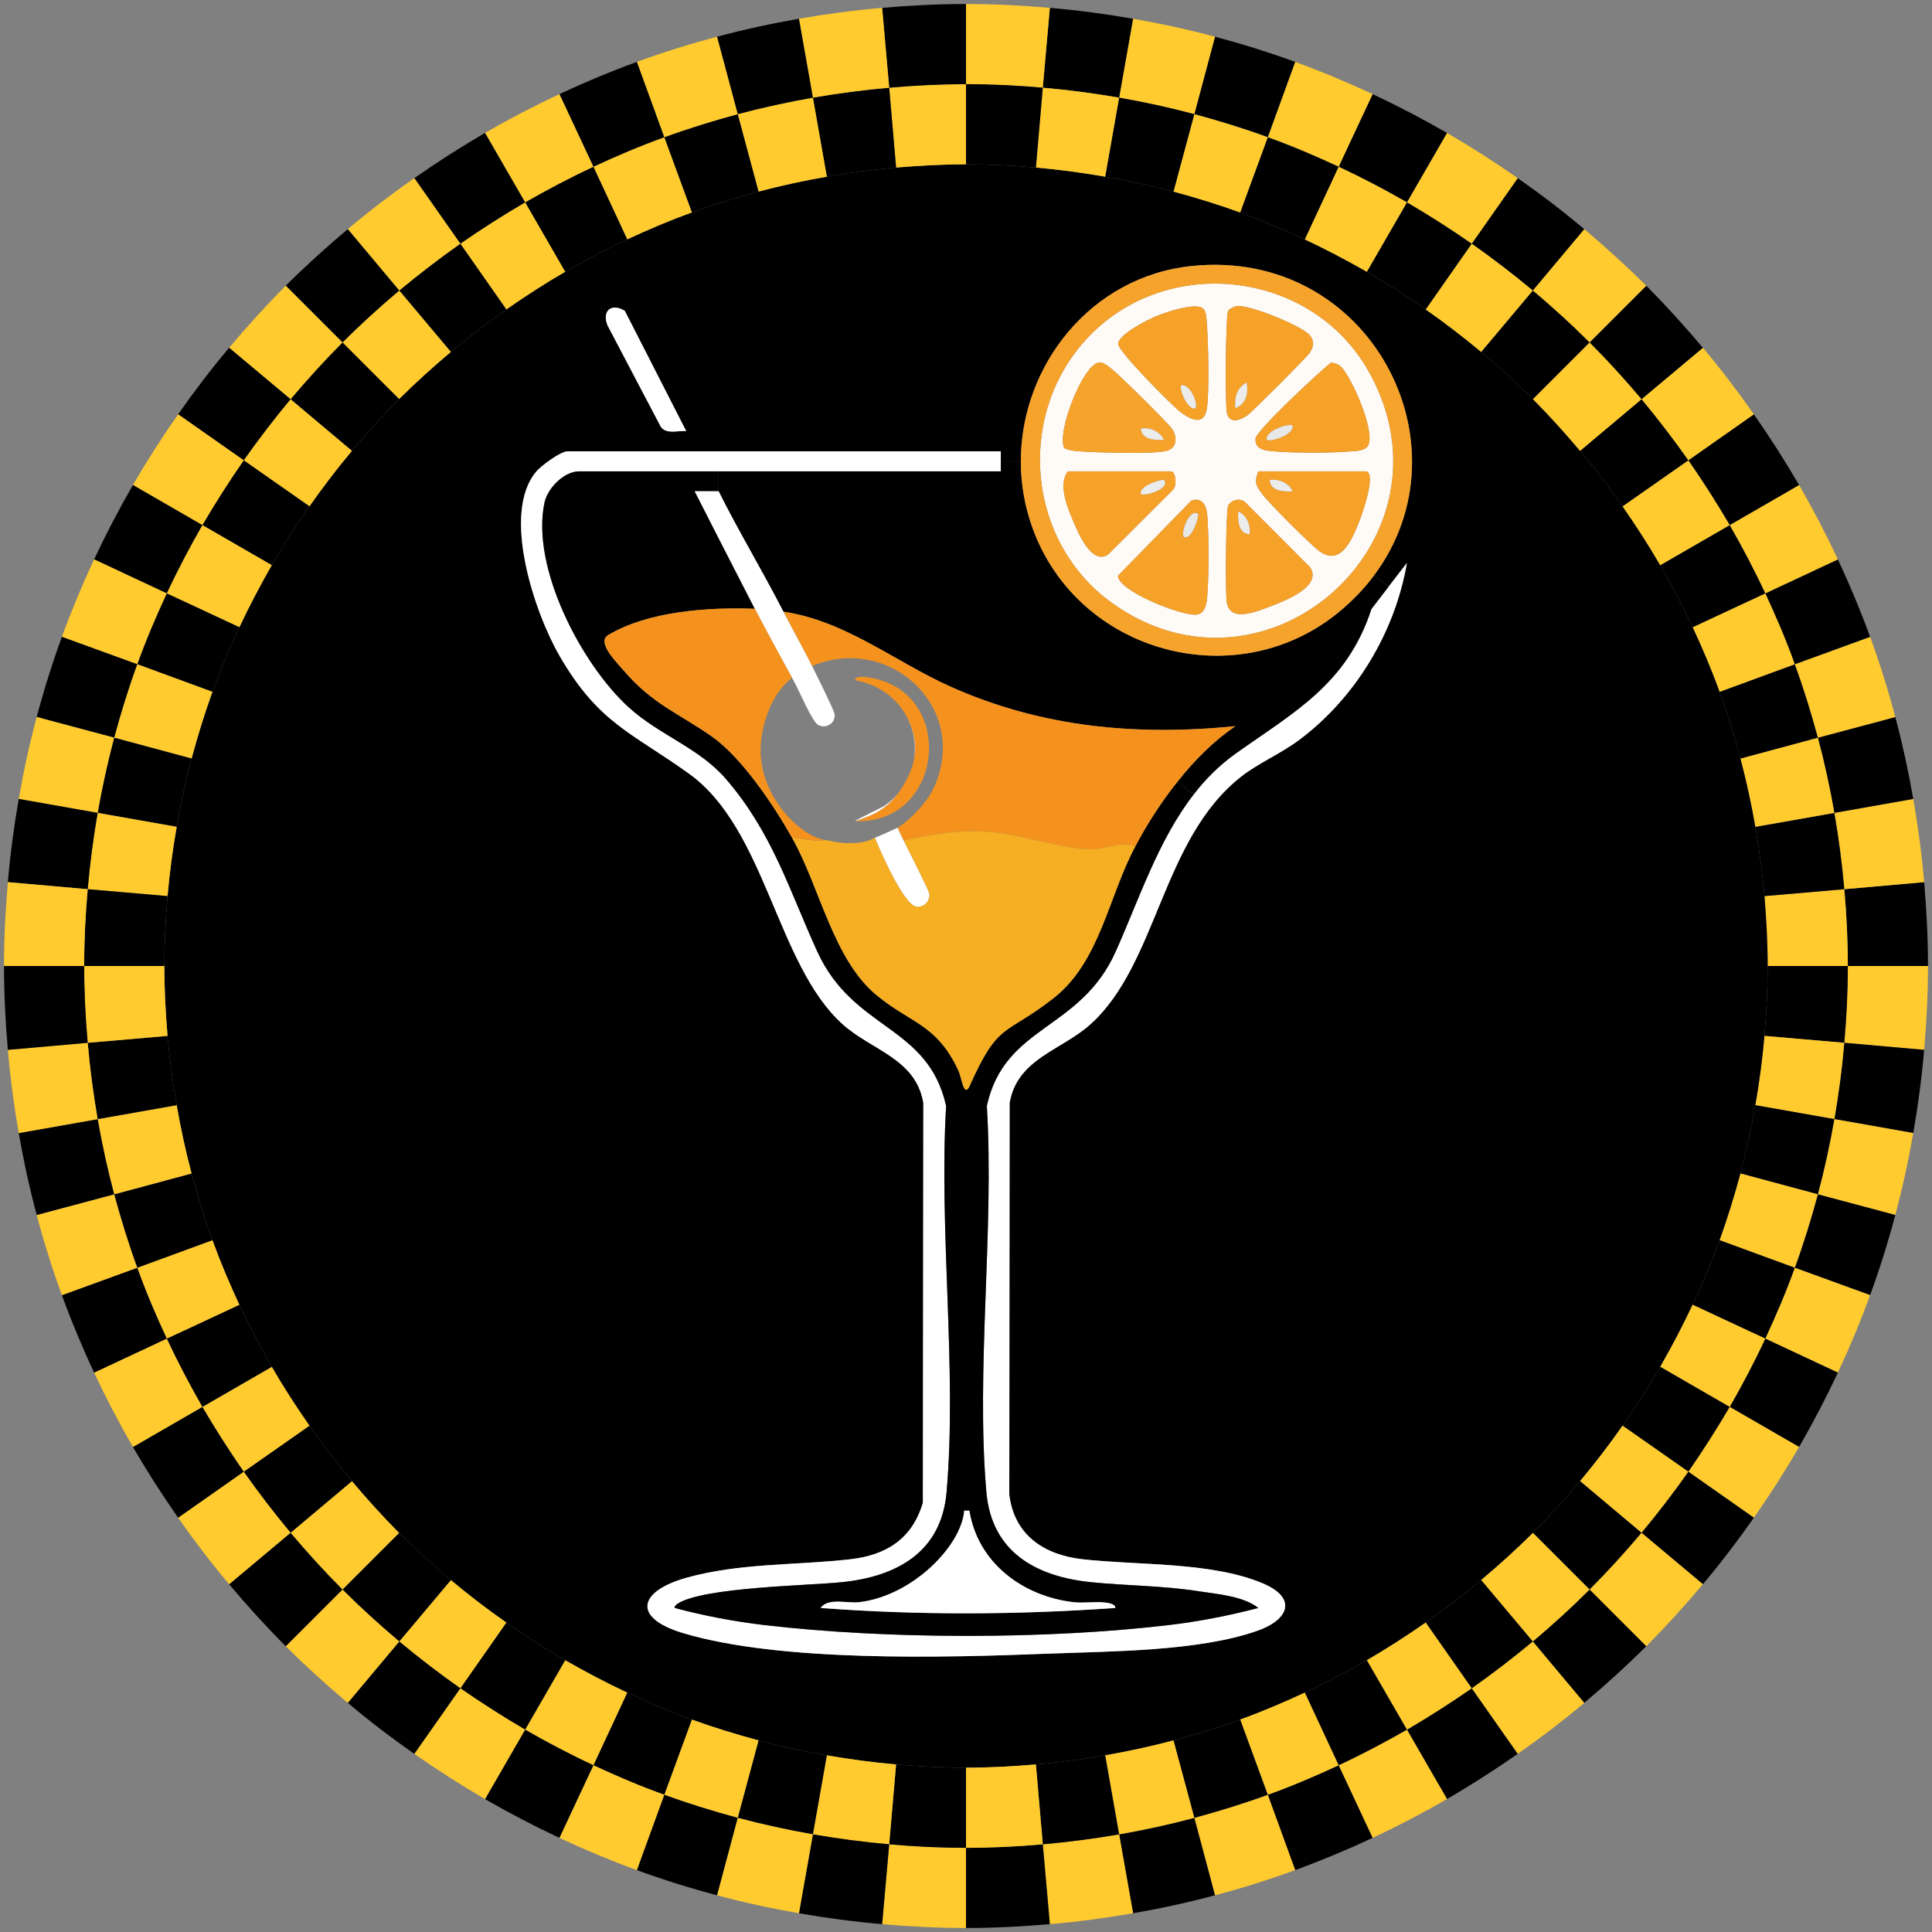 <?xml version="1.0" encoding="UTF-8"?>
<svg id="Livello_1" data-name="Livello 1" xmlns="http://www.w3.org/2000/svg" viewBox="0 0 120.5 120.5">
  <rect x="0" y="0" width="120.5" height="120.5" fill="#808080" stroke="none"/>
  <defs>
    <style>
      .cls-1 {
        fill: #f6ae22;
      }

      .cls-2 {
        fill: #f6a128;
      }

      .cls-3 {
        fill: #fff;
      }

      .cls-4 {
        fill: #f5921e;
      }

      .cls-5 {
        fill: #ffcb2e;
      }

      .cls-6 {
        fill: #fdfcf9;
      }

      .cls-7 {
        fill: #f6a32c;
      }

      .cls-8 {
        fill: #ececec;
      }

      .cls-9 {
        fill: #fefaf6;
      }

      .cls-10 {
        fill: #e8e8e8;
      }
    </style>
  </defs>
  <path class="cls-5" d="M115.25,60.25h5c0,1.76-.09,3.5-.24,5.23l-4.98-.44c.14-1.58.22-3.17.22-4.79Z"/>
  <path d="M120.25,60.25h-5c0-1.62-.08-3.21-.22-4.79l4.98-.44c.15,1.73.24,3.47.24,5.23Z"/>
  <path class="cls-5" d="M120.01,55.02l-4.98.44c-.14-1.61-.35-3.19-.62-4.76l4.92-.87c.3,1.71.53,3.44.68,5.19Z"/>
  <path d="M115.03,65.04l4.98.44c-.15,1.75-.38,3.48-.68,5.19l-4.92-.87c.27-1.57.48-3.15.62-4.76Z"/>
  <path d="M119.33,49.83l-4.92.87c-.28-1.59-.62-3.15-1.03-4.69l4.83-1.29c.45,1.68.82,3.38,1.12,5.11Z"/>
  <path class="cls-5" d="M114.41,69.8l4.92.87c-.3,1.73-.67,3.43-1.12,5.11l-4.83-1.29c.41-1.54.75-3.1,1.03-4.69Z"/>
  <path class="cls-5" d="M118.21,44.72l-4.83,1.29c-.42-1.55-.89-3.08-1.44-4.58l4.7-1.71c.6,1.64,1.12,3.3,1.57,5Z"/>
  <path d="M113.38,74.49l4.83,1.29c-.45,1.7-.97,3.36-1.57,5l-4.7-1.71c.55-1.5,1.02-3.03,1.44-4.58Z"/>
  <path d="M116.64,39.72l-4.7,1.71c-.54-1.51-1.17-2.98-1.84-4.42l4.53-2.12c.74,1.58,1.41,3.19,2.01,4.83Z"/>
  <path class="cls-5" d="M111.94,79.07l4.7,1.71c-.6,1.64-1.27,3.25-2.01,4.83l-4.53-2.12c.67-1.44,1.3-2.91,1.84-4.42Z"/>
  <path d="M110.25,60.25h5c0,1.62-.08,3.21-.22,4.79l-4.98-.43c.12-1.44.2-2.89.2-4.36Z"/>
  <path class="cls-5" d="M115.25,60.25h-5c0-1.47-.08-2.92-.2-4.36l4.98-.43c.14,1.58.22,3.17.22,4.79Z"/>
  <path d="M115.03,55.46l-4.98.43c-.13-1.46-.32-2.9-.57-4.32l4.93-.87c.27,1.57.48,3.15.62,4.76Z"/>
  <path class="cls-5" d="M110.05,64.61l4.98.43c-.14,1.61-.35,3.19-.62,4.76l-4.93-.87c.25-1.42.44-2.86.57-4.32Z"/>
  <path class="cls-5" d="M114.63,34.89l-4.53,2.12c-.68-1.46-1.43-2.88-2.22-4.26l4.33-2.5c.87,1.51,1.68,3.06,2.42,4.64Z"/>
  <path d="M110.1,83.49l4.53,2.12c-.74,1.58-1.55,3.13-2.42,4.64l-4.33-2.5c.79-1.38,1.54-2.8,2.22-4.26Z"/>
  <path class="cls-5" d="M114.41,50.7l-4.93.87c-.25-1.44-.56-2.87-.93-4.26l4.83-1.3c.41,1.54.75,3.1,1.03,4.69Z"/>
  <path d="M109.48,68.93l4.93.87c-.28,1.59-.62,3.15-1.03,4.69l-4.83-1.3c.37-1.39.68-2.82.93-4.26Z"/>
  <path d="M113.38,46.01l-4.83,1.3c-.38-1.41-.81-2.8-1.3-4.16l4.69-1.72c.55,1.5,1.02,3.03,1.44,4.58Z"/>
  <path class="cls-5" d="M108.55,73.19l4.83,1.3c-.42,1.55-.89,3.08-1.44,4.58l-4.69-1.72c.49-1.36.92-2.75,1.3-4.16Z"/>
  <path d="M112.21,30.25l-4.33,2.5c-.81-1.38-1.67-2.73-2.58-4.04l4.09-2.87c1,1.43,1.94,2.9,2.82,4.41Z"/>
  <path class="cls-5" d="M107.88,87.75l4.33,2.5c-.88,1.51-1.82,2.98-2.82,4.41l-4.09-2.87c.91-1.31,1.77-2.66,2.58-4.04Z"/>
  <path class="cls-5" d="M111.94,41.43l-4.69,1.72c-.5-1.38-1.07-2.72-1.68-4.03l4.53-2.11c.67,1.44,1.3,2.91,1.84,4.42Z"/>
  <path d="M107.25,77.35l4.69,1.72c-.54,1.51-1.17,2.98-1.84,4.42l-4.53-2.11c.61-1.31,1.18-2.65,1.68-4.03Z"/>
  <path d="M110.05,55.89c.12,1.44.2,2.89.2,4.36s-.08,2.92-.2,4.36c-.13,1.46-.32,2.9-.57,4.32-.25,1.44-.56,2.87-.93,4.26-.38,1.41-.81,2.8-1.3,4.16-.5,1.38-1.07,2.72-1.68,4.03-.62,1.32-1.3,2.61-2.02,3.87-.73,1.26-1.52,2.48-2.35,3.67-.84,1.2-1.72,2.35-2.65,3.46-.94,1.12-1.92,2.2-2.94,3.23-1.03,1.02-2.11,2-3.23,2.94-1.11.93-2.26,1.81-3.46,2.65-1.19.83-2.41,1.62-3.67,2.35-1.26.72-2.55,1.4-3.87,2.02-1.31.61-2.65,1.18-4.03,1.68-1.36.49-2.75.92-4.16,1.3-1.39.37-2.82.68-4.26.93-1.42.25-2.86.44-4.32.57-1.44.12-2.89.2-4.36.2s-2.92-.08-4.36-.2c-1.46-.13-2.9-.32-4.32-.57-1.44-.25-2.87-.56-4.26-.93-1.41-.38-2.8-.81-4.16-1.3-1.38-.5-2.72-1.07-4.03-1.68-1.32-.62-2.61-1.3-3.87-2.02-1.26-.73-2.48-1.52-3.67-2.35-1.2-.84-2.35-1.72-3.46-2.65-1.12-.94-2.2-1.92-3.23-2.94-1.02-1.03-2-2.11-2.94-3.23-.93-1.11-1.81-2.26-2.65-3.46-.83-1.19-1.62-2.41-2.35-3.67-.72-1.26-1.4-2.55-2.02-3.87-.61-1.31-1.18-2.65-1.68-4.03-.49-1.36-.92-2.75-1.3-4.16-.37-1.39-.68-2.82-.93-4.26-.25-1.42-.44-2.86-.57-4.32-.12-1.44-.2-2.89-.2-4.36s.08-2.92.2-4.36c.13-1.46.32-2.9.57-4.32.25-1.44.56-2.87.93-4.26.38-1.41.81-2.8,1.3-4.16.5-1.38,1.07-2.72,1.68-4.03.62-1.32,1.3-2.61,2.02-3.87.73-1.26,1.52-2.48,2.35-3.67.84-1.2,1.72-2.35,2.65-3.46.94-1.12,1.92-2.2,2.94-3.23,1.03-1.02,2.11-2,3.23-2.94,1.11-.93,2.26-1.81,3.46-2.65,1.19-.83,2.41-1.62,3.67-2.35,1.26-.72,2.55-1.4,3.87-2.02,1.31-.61,2.65-1.18,4.03-1.68,1.36-.49,2.75-.92,4.16-1.3,1.39-.37,2.82-.68,4.26-.93,1.42-.25,2.86-.44,4.32-.57,1.44-.12,2.89-.2,4.36-.2s2.92.08,4.36.2c1.46.13,2.9.32,4.32.57,1.44.25,2.87.56,4.26.93,1.41.38,2.8.81,4.16,1.3,1.38.5,2.72,1.07,4.03,1.68,1.32.62,2.61,1.3,3.87,2.02,1.26.73,2.48,1.52,3.67,2.35,1.2.84,2.35,1.72,3.46,2.65,1.12.94,2.2,1.92,3.23,2.94,1.02,1.03,2,2.11,2.94,3.23.93,1.11,1.81,2.26,2.65,3.46.83,1.19,1.62,2.41,2.35,3.67.72,1.26,1.4,2.55,2.02,3.87.61,1.31,1.18,2.65,1.68,4.03.49,1.36.92,2.75,1.3,4.16.37,1.39.68,2.82.93,4.26.25,1.42.44,2.86.57,4.32ZM87.75,35.11l-1.15,1.49-.91-.7c6.13-8.17-.27-20.45-11.35-19.31-6.32.65-10.67,6.22-10.67,12.19h-1.25v-.63h-27.02c-.43,0-1.64.89-1.95,1.26-2.21,2.6-.09,8.86,1.47,11.53,2.43,4.18,4.47,4.74,8.05,7.31,4.81,3.45,5.45,11.88,9.56,15.61,1.83,1.66,4.59,2.15,5.06,4.93l-.03,24.94c-.66,2.23-2.25,3.26-4.51,3.52-3.4.39-6.9.22-10.25,1.16-2.95.83-3.41,2.47-.22,3.44,6.08,1.83,16.37,1.54,22.78,1.29,3.88-.15,9.39-.14,13.04-1.42,2.02-.7,2.53-2.08.3-2.99-3.21-1.33-7.76-1.09-11.19-1.48-2.38-.27-4.24-1.49-4.56-4.01l.02-24.45c.48-2.78,3.24-3.27,5.07-4.93,4.18-3.8,4.41-11.54,9.38-15.43,1.06-.83,2.49-1.44,3.61-2.28,3.51-2.62,5.98-6.72,6.72-11.04ZM42.8,26.89l-3.83-7.5c-.82-.51-1.44-.02-1.08.9l3.32,6.32c.34.5,1.06.23,1.59.28Z"/>
  <path d="M110.1,37.01l-4.53,2.11c-.62-1.32-1.3-2.61-2.02-3.87l4.33-2.5c.79,1.38,1.54,2.8,2.22,4.26Z"/>
  <path class="cls-5" d="M105.57,81.38l4.53,2.11c-.68,1.46-1.43,2.88-2.22,4.26l-4.33-2.5c.72-1.26,1.4-2.55,2.02-3.87Z"/>
  <path class="cls-5" d="M109.39,25.84l-4.09,2.87c-.92-1.31-1.9-2.58-2.92-3.81l3.83-3.21c1.12,1.33,2.18,2.72,3.18,4.15Z"/>
  <path d="M105.3,91.79l4.09,2.87c-1,1.43-2.06,2.82-3.18,4.15l-3.83-3.21c1.02-1.23,2-2.5,2.92-3.81Z"/>
  <path class="cls-5" d="M107.88,32.75l-4.33,2.5c-.73-1.26-1.52-2.48-2.35-3.67l4.1-2.87c.91,1.31,1.77,2.66,2.58,4.04Z"/>
  <path d="M103.55,85.25l4.33,2.5c-.81,1.38-1.67,2.73-2.58,4.04l-4.1-2.87c.83-1.19,1.62-2.41,2.35-3.67Z"/>
  <path d="M106.21,21.69l-3.83,3.21c-1.03-1.22-2.11-2.41-3.24-3.54l3.54-3.54c1.23,1.24,2.4,2.53,3.53,3.87Z"/>
  <path class="cls-5" d="M102.38,95.6l3.83,3.21c-1.13,1.34-2.3,2.63-3.53,3.87l-3.54-3.54c1.13-1.13,2.21-2.32,3.24-3.54Z"/>
  <path d="M105.3,28.71l-4.1,2.87c-.84-1.2-1.72-2.35-2.65-3.46l3.83-3.22c1.02,1.23,2,2.5,2.92,3.81Z"/>
  <path class="cls-5" d="M101.2,88.92l4.1,2.87c-.92,1.31-1.9,2.58-2.92,3.81l-3.83-3.22c.93-1.11,1.81-2.26,2.65-3.46Z"/>
  <path class="cls-5" d="M102.68,17.82l-3.54,3.54c-1.13-1.13-2.32-2.21-3.54-3.24l3.21-3.83c1.34,1.13,2.63,2.3,3.87,3.53Z"/>
  <path d="M99.14,99.14l3.54,3.54c-1.24,1.23-2.53,2.4-3.87,3.53l-3.21-3.83c1.22-1.03,2.41-2.11,3.54-3.24Z"/>
  <path class="cls-5" d="M102.38,24.9l-3.83,3.22c-.94-1.12-1.92-2.2-2.94-3.23l3.53-3.53c1.13,1.13,2.21,2.32,3.24,3.54Z"/>
  <path d="M98.55,92.38l3.83,3.22c-1.03,1.22-2.11,2.41-3.24,3.54l-3.53-3.53c1.02-1.03,2-2.11,2.94-3.23Z"/>
  <path d="M99.14,21.36l-3.53,3.53c-1.03-1.02-2.11-2-3.23-2.94l3.22-3.83c1.22,1.03,2.41,2.11,3.54,3.24Z"/>
  <path class="cls-5" d="M95.61,95.61l3.53,3.53c-1.13,1.13-2.32,2.21-3.54,3.24l-3.22-3.83c1.12-.94,2.2-1.92,3.23-2.94Z"/>
  <path d="M98.81,14.29l-3.21,3.83c-1.23-1.02-2.5-2-3.81-2.92l2.87-4.09c1.43,1,2.82,2.06,4.15,3.18Z"/>
  <path class="cls-5" d="M95.6,102.38l3.21,3.83c-1.33,1.12-2.72,2.18-4.15,3.18l-2.87-4.09c1.31-.92,2.58-1.9,3.81-2.92Z"/>
  <path class="cls-5" d="M95.6,18.12l-3.22,3.83c-1.11-.93-2.26-1.81-3.46-2.65l2.87-4.1c1.31.92,2.58,1.9,3.81,2.92Z"/>
  <path d="M92.38,98.55l3.22,3.83c-1.23,1.02-2.5,2-3.81,2.92l-2.87-4.1c1.2-.84,2.35-1.72,3.46-2.65Z"/>
  <path class="cls-5" d="M94.66,11.11l-2.87,4.09c-1.31-.91-2.66-1.77-4.04-2.58l2.5-4.33c1.51.88,2.98,1.82,4.41,2.82Z"/>
  <path d="M91.79,105.3l2.87,4.09c-1.43,1-2.9,1.94-4.41,2.82l-2.5-4.33c1.38-.81,2.73-1.67,4.04-2.58Z"/>
  <path d="M91.79,15.2l-2.87,4.1c-1.19-.83-2.41-1.62-3.67-2.35l2.5-4.33c1.38.81,2.73,1.67,4.04,2.58Z"/>
  <path class="cls-5" d="M88.92,101.2l2.87,4.1c-1.31.91-2.66,1.77-4.04,2.58l-2.5-4.33c1.26-.73,2.48-1.52,3.67-2.35Z"/>
  <path d="M90.25,8.29l-2.5,4.33c-1.38-.79-2.8-1.54-4.26-2.22l2.12-4.53c1.58.74,3.13,1.55,4.64,2.42Z"/>
  <path class="cls-5" d="M87.75,107.88l2.5,4.33c-1.51.87-3.06,1.68-4.64,2.42l-2.12-4.53c1.46-.68,2.88-1.43,4.26-2.22Z"/>
  <path class="cls-5" d="M87.75,12.62l-2.5,4.33c-1.26-.72-2.55-1.4-3.87-2.02l2.11-4.53c1.46.68,2.88,1.43,4.26,2.22Z"/>
  <path class="cls-3" d="M86.6,36.6l1.15-1.49c-.74,4.32-3.21,8.42-6.72,11.04-1.12.84-2.55,1.45-3.61,2.28-4.97,3.89-5.2,11.63-9.38,15.43-1.83,1.66-4.59,2.15-5.07,4.93l-.02,24.45c.32,2.52,2.18,3.74,4.56,4.01,3.43.39,7.98.15,11.19,1.48,2.23.91,1.72,2.29-.3,2.99-3.65,1.28-9.16,1.27-13.04,1.42-6.41.25-16.7.54-22.78-1.29-3.19-.97-2.73-2.61.22-3.44,3.35-.94,6.85-.77,10.25-1.16,2.26-.26,3.85-1.29,4.51-3.52l.03-24.94c-.47-2.78-3.23-3.27-5.06-4.93-4.11-3.73-4.75-12.16-9.56-15.61-3.58-2.57-5.62-3.13-8.05-7.31-1.56-2.67-3.68-8.93-1.47-11.53.31-.37,1.52-1.26,1.95-1.26h27.02v1.25h-26.31c-.93,0-1.96,1.05-2.15,1.95-.86,4.04,2.32,10.11,5.27,12.78,1.92,1.74,4.38,2.51,6.06,4.47,2.88,3.34,3.93,6.9,5.68,10.74,2.27,4.97,6.89,4.55,8.04,9.63-.46,7.78.69,16.41.03,24.09-.32,3.76-3.12,5.27-6.52,5.62-2.14.22-8.64.31-10.25,1.34-.08.05-.24.2-.18.27,1.83.49,3.73.85,5.62,1.07,7.63.89,17.51.9,25.15,0,1.89-.22,3.78-.59,5.62-1.07-.9-.73-2.53-.86-3.69-1.04-2.3-.36-4.5-.34-6.75-.57-3.41-.35-6.19-1.86-6.52-5.62-.66-7.68.5-16.31.03-24.09,1.13-5.08,5.82-4.66,8.04-9.63,1.45-3.23,2.64-6.93,4.86-9.79.74-.96,1.6-1.82,2.62-2.55,3.64-2.59,6.93-4.31,8.47-9.02l1.06-1.38Z"/>
  <path d="M85.25,103.55l2.5,4.33c-1.38.79-2.8,1.54-4.26,2.22l-2.11-4.53c1.32-.62,2.61-1.3,3.87-2.02Z"/>
  <path class="cls-9" d="M85.35,23.14c5.92,10.47-6.39,21.42-16.03,14.44-5.46-3.95-5.98-12.17-1.13-16.87,5.05-4.88,13.7-3.69,17.16,2.43ZM85.26,27.88c.68-.69-.98-4.45-1.66-5.04-.16-.14-.36-.2-.58-.22-.69.51-4.67,4.25-4.71,4.72-.06.71.61.77,1.14.81,1.26.11,3.58.11,4.83,0,.31-.02.75-.03.98-.27ZM84.86,32.3c.15-.39,1.01-2.9.31-2.9h-6.69c-.23.63-.2.8.18,1.33.39.56,3.1,3.27,3.65,3.66,1.4.99,2.1-.93,2.55-2.09ZM81.7,21.99c.23-.39.3-.7-.01-1.08-.5-.59-3.75-1.91-4.53-1.82-.17.02-.47.16-.56.3-.16.28-.19,5.79-.08,6.34.13.7.77.52,1.26.19.28-.19,3.78-3.69,3.92-3.93ZM79.42,37.75c.87-.34,3.07-1.23,2.28-2.38l-4.01-4.02c-.21-.19-.43-.22-.69-.14-.15.04-.33.19-.4.33-.14.31-.18,5.36-.09,5.99.18,1.39,2,.56,2.91.22ZM75.26,25.55c.18-.93.1-4.3.01-5.36-.02-.28-.02-.73-.22-.93-.43-.43-2.25.19-2.81.41-.53.2-2.5,1.18-2.5,1.78,0,.46,3.26,3.75,3.83,4.2.58.46,1.49.98,1.69-.1ZM75.26,37.51c.15-.99.15-4.53.02-5.53-.08-.55-.35-.94-.96-.77l-4.59,4.7c0,.96,4.05,2.55,4.91,2.42.42-.06.56-.44.62-.82ZM73.14,30.57c.3-.23.19-1.17-.1-1.17h-6.43c-.65.82-.02,2.3.37,3.2.32.76,1.15,2.66,2.14,1.98l4.02-4.01ZM72.68,28.14c.7-.13.78-.79.46-1.34-.2-.34-3.32-3.41-3.76-3.75-.23-.18-.49-.45-.81-.44-.99.03-2.67,4.31-2.2,5.33.3.16.62.19.95.21,1.12.08,4.37.18,5.36-.01Z"/>
  <path d="M86.6,36.6l-1.06,1.38c-1.54,4.71-4.83,6.43-8.47,9.02-1.02.73-1.88,1.59-2.62,2.55l-1.02-.78c1.06-1.35,2.28-2.56,3.62-3.48-6.17.62-12.09.08-17.78-2.47-3.46-1.55-6.51-4.09-10.41-4.67-1.29-2.52-2.77-4.97-4.04-7.51v-1.24h17.6v-.62h1.25c0,1.37.23,2.75.71,4.1,2.84,7.96,12.97,10.63,19.37,5.09.75-.65,1.4-1.34,1.94-2.07l.91.7Z"/>
  <path class="cls-7" d="M74.34,16.59c11.08-1.14,17.48,11.14,11.35,19.31-.54.73-1.19,1.42-1.94,2.07-6.4,5.54-16.53,2.87-19.37-5.09-.48-1.35-.71-2.73-.71-4.1,0-5.97,4.35-11.54,10.67-12.19ZM69.32,37.58c9.64,6.98,21.95-3.97,16.03-14.44-3.46-6.12-12.11-7.31-17.16-2.43-4.85,4.7-4.33,12.92,1.13,16.87Z"/>
  <path class="cls-5" d="M85.61,5.87l-2.12,4.53c-1.44-.67-2.91-1.3-4.42-1.84l1.71-4.7c1.64.6,3.25,1.27,4.83,2.01Z"/>
  <path d="M83.49,110.1l2.12,4.53c-1.58.74-3.19,1.41-4.83,2.01l-1.71-4.7c1.51-.54,2.98-1.17,4.42-1.84Z"/>
  <path class="cls-2" d="M83.6,22.84c.68.59,2.34,4.35,1.66,5.04-.23.24-.67.25-.98.27-1.25.11-3.57.11-4.83,0-.53-.04-1.2-.1-1.14-.81.04-.47,4.02-4.21,4.71-4.72.22.02.42.08.58.22ZM79.01,27.43c.2.17,1.74-.32,1.61-.89-.19-.17-1.74.32-1.61.89Z"/>
  <path class="cls-2" d="M85.17,29.4c.7,0-.16,2.51-.31,2.9-.45,1.16-1.15,3.08-2.55,2.09-.55-.39-3.26-3.1-3.65-3.66-.38-.53-.41-.7-.18-1.33h6.69ZM79.19,29.93c.02.71.91.75,1.43.71-.26-.54-.85-.77-1.43-.71Z"/>
  <path d="M83.49,10.4l-2.11,4.53c-1.31-.61-2.65-1.18-4.03-1.68l1.72-4.69c1.51.54,2.98,1.17,4.42,1.84Z"/>
  <path class="cls-5" d="M81.38,105.57l2.11,4.53c-1.44.67-2.91,1.3-4.42,1.84l-1.72-4.69c1.38-.5,2.72-1.07,4.03-1.68Z"/>
  <path class="cls-2" d="M81.69,20.91c.31.38.24.69.01,1.08-.14.24-3.64,3.74-3.92,3.93-.49.33-1.13.51-1.26-.19-.11-.55-.08-6.06.08-6.34.09-.14.39-.28.56-.3.78-.09,4.03,1.23,4.53,1.82ZM77.05,25.47c.7-.33.81-.89.71-1.61-.62.3-.78.97-.71,1.61Z"/>
  <path class="cls-2" d="M81.7,35.37c.79,1.15-1.41,2.04-2.28,2.38-.91.34-2.73,1.17-2.91-.22-.09-.63-.05-5.68.09-5.99.07-.14.25-.29.4-.33.26-.08.48-.05.69.14l4.01,4.02ZM77.94,33.32c.07-.57-.17-1.17-.71-1.42-.04.52.01,1.41.71,1.42Z"/>
  <path d="M80.78,3.86l-1.71,4.7c-1.5-.55-3.03-1.02-4.58-1.44l1.29-4.83c1.69.45,3.36.97,5,1.57Z"/>
  <path class="cls-5" d="M79.07,111.94l1.71,4.7c-1.64.6-3.3,1.12-5,1.57l-1.29-4.83c1.55-.42,3.08-.89,4.58-1.44Z"/>
  <path class="cls-10" d="M80.62,26.54c.13.57-1.41,1.06-1.61.89-.13-.57,1.42-1.06,1.61-.89Z"/>
  <path class="cls-8" d="M80.62,30.64c-.52.04-1.41,0-1.43-.71.58-.06,1.17.17,1.43.71Z"/>
  <path class="cls-5" d="M79.07,8.56l-1.72,4.69c-1.36-.49-2.75-.92-4.16-1.3l1.3-4.83c1.55.42,3.08.89,4.58,1.44Z"/>
  <path d="M77.35,107.25l1.72,4.69c-1.5.55-3.03,1.02-4.58,1.44l-1.3-4.83c1.41-.38,2.8-.81,4.16-1.3Z"/>
  <path class="cls-8" d="M77.23,31.9c.54.25.78.85.71,1.42-.7-.01-.75-.9-.71-1.42Z"/>
  <path class="cls-8" d="M77.76,23.86c.1.72-.01,1.28-.71,1.61-.07-.64.09-1.31.71-1.61Z"/>
  <path class="cls-5" d="M75.78,2.29l-1.29,4.83c-1.54-.41-3.1-.75-4.69-1.03l.87-4.92c1.73.3,3.43.67,5.11,1.12Z"/>
  <path d="M74.49,113.38l1.29,4.83c-1.68.45-3.38.82-5.11,1.12l-.87-4.92c1.59-.28,3.15-.62,4.69-1.03Z"/>
  <path class="cls-2" d="M75.27,20.19c.09,1.06.17,4.43-.01,5.36-.2,1.08-1.11.56-1.69.1-.57-.45-3.83-3.74-3.83-4.2,0-.6,1.97-1.58,2.5-1.78.56-.22,2.38-.84,2.81-.41.2.2.2.65.22.93ZM74.55,25.47c.21-.25-.31-1.57-.89-1.43-.13.15.38,1.57.89,1.43Z"/>
  <path class="cls-2" d="M75.28,31.98c.13,1,.13,4.54-.02,5.53-.06.38-.2.76-.62.82-.86.13-4.91-1.46-4.91-2.42l4.59-4.7c.61-.17.88.22.96.77ZM73.84,33.5c.54.18.96-1.37.89-1.43-.49-.45-1.12,1.12-.89,1.43Z"/>
  <path d="M60.14,94.22c-.18,2.21-3.24,5.32-6.55,5.71-.75.09-1.94-.3-2.41.36,6.12.46,12.26.43,18.38,0,.03-.26-.47-.32-.64-.34-.65-.07-1.32.05-1.95-.02-3.18-.36-5.99-2.46-6.51-5.71h-.32ZM74.79,99.25c1.16.18,2.79.31,3.69,1.04-1.84.48-3.73.85-5.62,1.07-7.64.9-17.52.89-25.15,0-1.89-.22-3.79-.58-5.62-1.07-.06-.07.1-.22.18-.27,1.61-1.03,8.11-1.12,10.25-1.34,3.4-.35,6.2-1.86,6.52-5.62.66-7.68-.49-16.31-.03-24.09-1.15-5.08-5.77-4.66-8.04-9.63-1.75-3.84-2.8-7.4-5.68-10.74-1.68-1.96-4.14-2.73-6.06-4.47-2.95-2.67-6.13-8.74-5.27-12.78.19-.9,1.22-1.95,2.15-1.95h8.71v1.24h-1.49c.06.12,2.56,5.03,3.75,7.33-2.84-.11-6.65.14-9.15,1.64-.74.44.52,1.69.95,2.19,1.8,2.11,3.4,2.66,5.51,4.13,1.88,1.32,3.87,4.3,5.01,6.32,1.75,3.11,2.56,7.58,5.27,9.82,2.13,1.76,3.76,1.8,5.11,4.71.2.43.34,1.74.7.94,1.82-4.06,2.18-3.08,5.24-5.47,2.89-2.27,3.42-6.35,5.09-9.46.72-1.36,1.6-2.75,2.62-4.02l1.02.78c-2.22,2.86-3.41,6.56-4.86,9.79-2.22,4.97-6.91,4.55-8.04,9.63.47,7.78-.69,16.41-.03,24.09.33,3.76,3.11,5.27,6.52,5.62,2.25.23,4.45.21,6.75.57Z"/>
  <path class="cls-10" d="M74.73,32.07c.07.06-.35,1.61-.89,1.43-.23-.31.4-1.88.89-1.43Z"/>
  <path class="cls-8" d="M73.66,24.04c.58-.14,1.1,1.18.89,1.43-.51.14-1.02-1.28-.89-1.43Z"/>
  <path d="M74.49,7.12l-1.3,4.83c-1.39-.37-2.82-.68-4.26-.93l.87-4.93c1.59.28,3.15.62,4.69,1.03Z"/>
  <path class="cls-5" d="M73.19,108.55l1.3,4.83c-1.54.41-3.1.75-4.69,1.03l-.87-4.93c1.44-.25,2.87-.56,4.26-.93Z"/>
  <path class="cls-4" d="M77.05,45.29c-1.34.92-2.56,2.13-3.62,3.48-1.02,1.27-1.9,2.66-2.62,4.02-1.09-.37-1.8.24-2.94.18-1.91-.1-4.16-.92-6.07-1.08-1.9-.16-3.61.13-5.44.54-.11-.21-.37-.81-.37-.81.83-.51,1.83-1.6,2.22-2.42,2.35-4.95-2.65-9.71-7.56-7.66-.57-1.12-1.21-2.27-1.79-3.39,3.9.58,6.95,3.12,10.41,4.67,5.69,2.55,11.61,3.09,17.78,2.47Z"/>
  <path class="cls-2" d="M73.04,29.4c.29,0,.4.94.1,1.17l-4.02,4.01c-.99.68-1.82-1.22-2.14-1.98-.39-.9-1.02-2.38-.37-3.2h6.43ZM71.16,30.82c.35.14,1.88-.38,1.43-.89-.06-.06-1.6.35-1.43.89Z"/>
  <path class="cls-7" d="M73.14,26.8c.32.55.24,1.21-.46,1.34-.99.19-4.24.09-5.36.01-.33-.02-.65-.05-.95-.21-.47-1.02,1.21-5.3,2.2-5.33.32-.01.58.26.81.44.44.34,3.56,3.41,3.76,3.75ZM71.16,26.72c.02.7.91.75,1.43.71-.26-.54-.85-.78-1.43-.71Z"/>
  <path class="cls-8" d="M72.59,29.93c.45.51-1.08,1.03-1.43.89-.17-.54,1.37-.95,1.43-.89Z"/>
  <path class="cls-8" d="M72.59,27.43c-.52.04-1.41-.01-1.43-.71.58-.07,1.17.17,1.43.71Z"/>
  <path d="M70.67,1.17l-.87,4.92c-1.57-.27-3.15-.48-4.76-.62l.44-4.98c1.75.15,3.48.38,5.19.68Z"/>
  <path class="cls-5" d="M69.8,114.41l.87,4.92c-1.71.3-3.44.53-5.19.68l-.44-4.98c1.61-.14,3.19-.35,4.76-.62Z"/>
  <path class="cls-1" d="M67.87,52.97c1.14.06,1.85-.55,2.94-.18-1.67,3.11-2.2,7.19-5.09,9.46-3.06,2.39-3.42,1.41-5.24,5.47-.36.8-.5-.51-.7-.94-1.35-2.91-2.98-2.95-5.11-4.71-2.71-2.24-3.52-6.71-5.27-9.82.51.02,1.22.2,1.71.18.26,0,.35-.04.37-.04.56.11,1.07.23,1.6.19.92.03,1.49-.33,1.49-.33,0,0,1.72,4.21,2.6,4.3.47.04.82-.33.79-.8-.01-.18-1.37-2.86-1.6-3.32,1.83-.41,3.54-.7,5.44-.54,1.91.16,4.16.98,6.07,1.08Z"/>
  <path class="cls-5" d="M69.8,6.09l-.87,4.93c-1.42-.25-2.86-.44-4.32-.57l.43-4.98c1.61.14,3.19.35,4.76.62Z"/>
  <path d="M68.93,109.48l.87,4.93c-1.57.27-3.15.48-4.76.62l-.43-4.98c1.46-.13,2.9-.32,4.32-.57Z"/>
  <path class="cls-3" d="M68.92,99.95c.17.02.67.08.64.34-6.12.43-12.26.46-18.38,0,.47-.66,1.66-.27,2.41-.36,3.31-.39,6.37-3.5,6.55-5.71h.32c.52,3.25,3.33,5.35,6.51,5.71.63.07,1.3-.05,1.95.02Z"/>
  <path class="cls-5" d="M65.48.49l-.44,4.98c-1.58-.14-3.17-.22-4.79-.22V.25c1.76,0,3.5.09,5.23.24Z"/>
  <path d="M65.04,115.03l.44,4.98c-1.73.15-3.47.24-5.23.24v-5c1.62,0,3.21-.08,4.79-.22Z"/>
  <path d="M65.04,5.47l-.43,4.98c-1.44-.12-2.89-.2-4.36-.2v-5c1.62,0,3.21.08,4.79.22Z"/>
  <path class="cls-5" d="M64.61,110.05l.43,4.98c-1.58.14-3.17.22-4.79.22v-5c1.47,0,2.92-.08,4.36-.2Z"/>
  <path class="cls-5" d="M60.25,115.25v5c-1.76,0-3.5-.09-5.23-.24l.44-4.98c1.58.14,3.17.22,4.79.22Z"/>
  <path d="M60.25,110.25v5c-1.62,0-3.21-.08-4.79-.22l.43-4.98c1.44.12,2.89.2,4.36.2Z"/>
  <path class="cls-5" d="M60.25,5.25v5c-1.47,0-2.92.08-4.36.2l-.43-4.98c1.58-.14,3.17-.22,4.79-.22Z"/>
  <path d="M60.25.25v5c-1.62,0-3.21.08-4.79.22l-.44-4.98c1.73-.15,3.47-.24,5.23-.24Z"/>
  <path class="cls-3" d="M57.96,55.75c.03.47-.32.84-.79.8-.88-.09-2.6-4.3-2.6-4.3.07-.01,1.32-.58,1.42-.63-.05.03.26.6.37.81.23.46,1.59,3.14,1.6,3.32Z"/>
  <path class="cls-4" d="M57.92,46.17c.25,2.47-1.37,5.17-4.58,5.05.03-.01.06-.02.1-.04,3.12.05,4.7-2.58,4.48-5.01Z"/>
  <path class="cls-4" d="M57.92,46.17c.22,2.43-1.36,5.06-4.48,5.01.68-.25,1.65-.5,2.52-1.63,0,0,0-.01.01-.01.57-.63.9-1.35,1.02-2.1.02-.08.04-.15.04-.23.11-.64.02-1.31-.22-1.93-.03-.12-.08-.24-.14-.35-.22-.48-.54-.93-.93-1.31-.27-.26-.58-.49-.92-.67-.08-.05-.17-.1-.26-.14-.01-.01-.02-.01-.04-.02-.11-.05-.23-.1-.36-.14-.1-.04-.21-.08-.33-.11-.16-.04-.33-.08-.5-.11,0-.33.78-.19.96-.16.62.11,1.16.31,1.62.59.17.1.34.22.49.35.04.03.09.07.13.11.1.08.19.17.27.27.05.05.09.1.14.15.35.43.61.92.78,1.44l.06.21c.05.17.08.33.1.5.02.09.03.18.04.27t0,.01Z"/>
  <path class="cls-4" d="M57.92,46.16c-.01-.09-.02-.18-.04-.27.02.09.04.18.04.27Z"/>
  <path class="cls-4" d="M57.78,45.39l-.06-.21c.03.07.05.14.06.21Z"/>
  <path class="cls-6" d="M57.03,47.21c.08-.65,0-1.32-.22-1.93.24.62.33,1.29.22,1.93Z"/>
  <path class="cls-6" d="M56.99,47.44c.02-.07.03-.15.04-.23,0,.08-.02.15-.04.23Z"/>
  <path class="cls-4" d="M56.83,47.97c.07-.17.13-.35.16-.53-.12.75-.45,1.47-1.02,2.1.3-.4.6-.91.86-1.57Z"/>
  <path class="cls-4" d="M56.94,43.74c-.05-.05-.09-.1-.14-.15.05.04.09.09.14.15Z"/>
  <path class="cls-6" d="M56.81,45.28c-.05-.12-.09-.23-.14-.35.06.11.11.23.14.35Z"/>
  <path class="cls-4" d="M56.8,43.59c-.08-.1-.17-.19-.27-.27.09.08.18.17.27.27Z"/>
  <path class="cls-6" d="M55.91,42.86c.17.1.34.22.49.35-.15-.13-.32-.25-.49-.35Z"/>
  <path class="cls-3" d="M55.99,51.62s.26.6.37.81c-.11-.21-.42-.78-.37-.81Z"/>
  <path d="M55.46,5.47l.43,4.98c-1.46.13-2.9.32-4.32.57l-.87-4.93c1.57-.27,3.15-.48,4.76-.62Z"/>
  <path class="cls-5" d="M55.89,110.05l-.43,4.98c-1.61-.14-3.19-.35-4.76-.62l.87-4.93c1.42.25,2.86.44,4.32.57Z"/>
  <path class="cls-6" d="M55.17,50.26c.3-.22.57-.45.79-.71-.87,1.13-1.84,1.38-2.52,1.63h-.1l1.83-.92Z"/>
  <path class="cls-5" d="M55.02.49l.44,4.98c-1.61.14-3.19.35-4.76.62l-.87-4.92c1.71-.3,3.44-.53,5.19-.68Z"/>
  <path d="M55.46,115.03l-.44,4.98c-1.75-.15-3.48-.38-5.19-.68l.87-4.92c1.57.27,3.15.48,4.76.62Z"/>
  <path class="cls-6" d="M54.82,42.95c-.08-.05-.17-.1-.26-.14.09.04.18.09.26.14Z"/>
  <path class="cls-6" d="M54.52,42.79c-.11-.05-.23-.1-.36-.14.13.04.25.09.36.14Z"/>
  <path class="cls-6" d="M54.16,42.65c-.11-.04-.22-.08-.33-.11.12.03.23.07.33.11Z"/>
  <path class="cls-3" d="M52.05,44.53c.09.58-.57.97-1.04.67-.35-.21-1.16-2.09-1.43-2.59l-.18-.33c-.78-1.43-1.57-2.87-2.32-4.31-1.19-2.3-3.69-7.21-3.75-7.33h1.49c1.27,2.54,2.75,4.99,4.04,7.51.58,1.12,1.22,2.27,1.79,3.39.22.43,1.37,2.76,1.4,2.99Z"/>
  <path class="cls-5" d="M50.7,6.09l.87,4.93c-1.44.25-2.87.56-4.26.93l-1.3-4.83c1.54-.41,3.1-.75,4.69-1.03Z"/>
  <path d="M51.57,109.48l-.87,4.93c-1.59-.28-3.15-.62-4.69-1.03l1.3-4.83c1.39.37,2.82.68,4.26.93Z"/>
  <path class="cls-4" d="M51.48,52.39s-.11.04-.37.04c-.49.02-1.2-.16-1.71-.18-1.14-2.02-3.13-5-5.01-6.32-2.11-1.47-3.71-2.02-5.51-4.13-.43-.5-1.69-1.75-.95-2.19,2.5-1.5,6.31-1.75,9.15-1.64.75,1.44,1.54,2.88,2.32,4.31-1.33,1-1.96,3.06-1.96,4.52,0,2.98,2.55,5.41,4.04,5.59Z"/>
  <path d="M49.83,1.17l.87,4.92c-1.59.28-3.15.62-4.69,1.03l-1.29-4.83c1.68-.45,3.38-.82,5.11-1.12Z"/>
  <path class="cls-5" d="M50.7,114.41l-.87,4.92c-1.73-.3-3.43-.67-5.11-1.12l1.29-4.83c1.54.41,3.1.75,4.69,1.03Z"/>
  <path d="M46.01,7.12l1.3,4.83c-1.41.38-2.8.81-4.16,1.3l-1.72-4.69c1.5-.55,3.03-1.02,4.58-1.44Z"/>
  <path class="cls-5" d="M47.31,108.55l-1.3,4.83c-1.55-.42-3.08-.89-4.58-1.44l1.72-4.69c1.36.49,2.75.92,4.16,1.3Z"/>
  <path class="cls-5" d="M44.72,2.29l1.29,4.83c-1.55.42-3.08.89-4.58,1.44l-1.71-4.7c1.64-.6,3.31-1.12,5-1.57Z"/>
  <path d="M46.01,113.38l-1.29,4.83c-1.7-.45-3.36-.97-5-1.57l1.71-4.7c1.5.55,3.03,1.02,4.58,1.44Z"/>
  <path class="cls-5" d="M41.43,8.56l1.72,4.69c-1.38.5-2.72,1.07-4.03,1.68l-2.11-4.53c1.44-.67,2.91-1.3,4.42-1.84Z"/>
  <path d="M43.15,107.25l-1.72,4.69c-1.51-.54-2.98-1.17-4.42-1.84l2.11-4.53c1.31.61,2.65,1.18,4.03,1.68Z"/>
  <path class="cls-3" d="M38.97,19.39l3.83,7.5c-.53-.05-1.25.22-1.59-.28l-3.32-6.32c-.36-.92.26-1.41,1.08-.9Z"/>
  <path d="M39.72,3.86l1.71,4.7c-1.51.54-2.98,1.17-4.42,1.84l-2.12-4.53c1.58-.74,3.19-1.41,4.83-2.01Z"/>
  <path class="cls-5" d="M41.43,111.94l-1.71,4.7c-1.64-.6-3.25-1.27-4.83-2.01l2.12-4.53c1.44.67,2.91,1.3,4.42,1.84Z"/>
  <path d="M37.01,10.4l2.11,4.53c-1.32.62-2.61,1.3-3.87,2.02l-2.5-4.33c1.38-.79,2.8-1.54,4.26-2.22Z"/>
  <path class="cls-5" d="M39.12,105.57l-2.11,4.53c-1.46-.68-2.88-1.43-4.26-2.22l2.5-4.33c1.26.72,2.55,1.4,3.87,2.02Z"/>
  <path class="cls-5" d="M34.89,5.87l2.12,4.53c-1.46.68-2.88,1.43-4.26,2.22l-2.5-4.33c1.51-.87,3.06-1.68,4.64-2.42Z"/>
  <path d="M37.01,110.1l-2.12,4.53c-1.58-.74-3.13-1.55-4.64-2.42l2.5-4.33c1.38.79,2.8,1.54,4.26,2.22Z"/>
  <path class="cls-5" d="M32.75,12.62l2.5,4.33c-1.26.73-2.48,1.52-3.67,2.35l-2.87-4.1c1.31-.91,2.66-1.77,4.04-2.58Z"/>
  <path d="M35.25,103.55l-2.5,4.33c-1.38-.81-2.73-1.67-4.04-2.58l2.87-4.1c1.19.83,2.41,1.62,3.67,2.35Z"/>
  <path d="M30.25,8.29l2.5,4.33c-1.38.81-2.73,1.67-4.04,2.58l-2.87-4.09c1.43-1,2.9-1.94,4.41-2.82Z"/>
  <path class="cls-5" d="M32.75,107.88l-2.5,4.33c-1.51-.88-2.98-1.82-4.41-2.82l2.87-4.09c1.31.91,2.66,1.77,4.04,2.58Z"/>
  <path d="M28.71,15.2l2.87,4.1c-1.2.84-2.35,1.72-3.46,2.65l-3.22-3.83c1.23-1.02,2.5-2,3.81-2.92Z"/>
  <path class="cls-5" d="M31.58,101.2l-2.87,4.1c-1.31-.92-2.58-1.9-3.81-2.92l3.22-3.83c1.11.93,2.26,1.81,3.46,2.65Z"/>
  <path class="cls-5" d="M25.84,11.11l2.87,4.09c-1.31.92-2.58,1.9-3.81,2.92l-3.21-3.83c1.33-1.12,2.72-2.18,4.15-3.18Z"/>
  <path d="M28.71,105.3l-2.87,4.09c-1.43-1-2.82-2.06-4.15-3.18l3.21-3.83c1.23,1.02,2.5,2,3.81,2.92Z"/>
  <path class="cls-5" d="M24.9,18.12l3.22,3.83c-1.12.94-2.2,1.92-3.23,2.94l-3.53-3.53c1.13-1.13,2.32-2.21,3.54-3.24Z"/>
  <path d="M28.12,98.55l-3.22,3.83c-1.22-1.03-2.41-2.11-3.54-3.24l3.53-3.53c1.03,1.02,2.11,2,3.23,2.94Z"/>
  <path d="M21.69,14.29l3.21,3.83c-1.22,1.03-2.41,2.11-3.54,3.24l-3.54-3.54c1.24-1.23,2.53-2.4,3.87-3.53Z"/>
  <path class="cls-5" d="M24.9,102.38l-3.21,3.83c-1.34-1.13-2.63-2.3-3.87-3.53l3.54-3.54c1.13,1.13,2.32,2.21,3.54,3.24Z"/>
  <path class="cls-5" d="M24.89,95.61l-3.53,3.53c-1.13-1.13-2.21-2.32-3.24-3.54l3.83-3.22c.94,1.12,1.92,2.2,2.94,3.23Z"/>
  <path d="M21.36,21.36l3.53,3.53c-1.02,1.03-2,2.11-2.94,3.23l-3.83-3.22c1.03-1.22,2.11-2.41,3.24-3.54Z"/>
  <path class="cls-5" d="M18.12,24.9l3.83,3.22c-.93,1.11-1.81,2.26-2.65,3.46l-4.1-2.87c.92-1.31,1.9-2.58,2.92-3.81Z"/>
  <path d="M21.95,92.38l-3.83,3.22c-1.02-1.23-2-2.5-2.92-3.81l4.1-2.87c.84,1.2,1.72,2.35,2.65,3.46Z"/>
  <path d="M21.36,99.14l-3.54,3.54c-1.23-1.24-2.4-2.53-3.53-3.87l3.83-3.21c1.03,1.22,2.11,2.41,3.24,3.54Z"/>
  <path class="cls-5" d="M17.82,17.82l3.54,3.54c-1.13,1.13-2.21,2.32-3.24,3.54l-3.83-3.21c1.13-1.34,2.3-2.63,3.53-3.87Z"/>
  <path d="M15.2,28.71l4.1,2.87c-.83,1.19-1.62,2.41-2.35,3.67l-4.33-2.5c.81-1.38,1.67-2.73,2.58-4.04Z"/>
  <path class="cls-5" d="M19.3,88.92l-4.1,2.87c-.91-1.31-1.77-2.66-2.58-4.04l4.33-2.5c.73,1.26,1.52,2.48,2.35,3.67Z"/>
  <path d="M14.29,21.69l3.83,3.21c-1.02,1.23-2,2.5-2.92,3.81l-4.09-2.87c1-1.43,2.06-2.82,3.18-4.15Z"/>
  <path class="cls-5" d="M18.12,95.6l-3.83,3.21c-1.12-1.33-2.18-2.72-3.18-4.15l4.09-2.87c.92,1.31,1.9,2.58,2.92,3.81Z"/>
  <path class="cls-5" d="M12.62,32.75l4.33,2.5c-.72,1.26-1.4,2.55-2.02,3.87l-4.53-2.11c.68-1.46,1.43-2.88,2.22-4.26Z"/>
  <path d="M16.95,85.25l-4.33,2.5c-.79-1.38-1.54-2.8-2.22-4.26l4.53-2.11c.62,1.32,1.3,2.61,2.02,3.87Z"/>
  <path class="cls-5" d="M11.11,25.84l4.09,2.87c-.91,1.31-1.77,2.66-2.58,4.04l-4.33-2.5c.88-1.51,1.82-2.98,2.82-4.41Z"/>
  <path d="M15.2,91.79l-4.09,2.87c-1-1.43-1.94-2.9-2.82-4.41l4.33-2.5c.81,1.38,1.67,2.73,2.58,4.04Z"/>
  <path d="M10.4,37.01l4.53,2.11c-.61,1.31-1.18,2.65-1.68,4.03l-4.69-1.72c.54-1.51,1.17-2.98,1.84-4.42Z"/>
  <path class="cls-5" d="M14.93,81.38l-4.53,2.11c-.67-1.44-1.3-2.91-1.84-4.42l4.69-1.72c.5,1.38,1.07,2.72,1.68,4.03Z"/>
  <path class="cls-5" d="M8.56,41.43l4.69,1.72c-.49,1.36-.92,2.75-1.3,4.16l-4.83-1.3c.42-1.55.89-3.08,1.44-4.58Z"/>
  <path d="M13.25,77.35l-4.69,1.72c-.55-1.5-1.02-3.03-1.44-4.58l4.83-1.3c.38,1.41.81,2.8,1.3,4.16Z"/>
  <path d="M8.29,30.25l4.33,2.5c-.79,1.38-1.54,2.8-2.22,4.26l-4.53-2.12c.74-1.58,1.55-3.13,2.42-4.64Z"/>
  <path class="cls-5" d="M12.62,87.75l-4.33,2.5c-.87-1.51-1.68-3.06-2.42-4.64l4.53-2.12c.68,1.46,1.43,2.88,2.22,4.26Z"/>
  <path d="M7.12,46.01l4.83,1.3c-.37,1.39-.68,2.82-.93,4.26l-4.93-.87c.28-1.59.62-3.15,1.03-4.69Z"/>
  <path class="cls-5" d="M11.95,73.19l-4.83,1.3c-.41-1.54-.75-3.1-1.03-4.69l4.93-.87c.25,1.44.56,2.87.93,4.26Z"/>
  <path class="cls-5" d="M6.09,50.7l4.93.87c-.25,1.42-.44,2.86-.57,4.32l-4.98-.43c.14-1.61.35-3.19.62-4.76Z"/>
  <path d="M11.02,68.93l-4.93.87c-.27-1.57-.48-3.15-.62-4.76l4.98-.43c.13,1.46.32,2.9.57,4.32Z"/>
  <path d="M5.47,55.46l4.98.43c-.12,1.44-.2,2.89-.2,4.36h-5c0-1.62.08-3.21.22-4.79Z"/>
  <path class="cls-5" d="M10.45,64.61l-4.98.43c-.14-1.58-.22-3.17-.22-4.79h5c0,1.47.08,2.92.2,4.36Z"/>
  <path class="cls-5" d="M5.87,34.89l4.53,2.12c-.67,1.44-1.3,2.91-1.84,4.42l-4.7-1.71c.6-1.64,1.27-3.25,2.01-4.83Z"/>
  <path d="M10.4,83.49l-4.53,2.12c-.74-1.58-1.41-3.19-2.01-4.83l4.7-1.71c.54,1.51,1.17,2.98,1.84,4.42Z"/>
  <path d="M3.86,39.72l4.7,1.71c-.55,1.5-1.02,3.03-1.44,4.58l-4.83-1.29c.45-1.7.97-3.36,1.57-5Z"/>
  <path class="cls-5" d="M8.56,79.07l-4.7,1.71c-.6-1.64-1.12-3.3-1.57-5l4.83-1.29c.42,1.55.89,3.08,1.44,4.58Z"/>
  <path class="cls-5" d="M2.29,44.72l4.83,1.29c-.41,1.54-.75,3.1-1.03,4.69l-4.92-.87c.3-1.73.67-3.43,1.12-5.11Z"/>
  <path d="M7.12,74.49l-4.83,1.29c-.45-1.68-.82-3.38-1.12-5.11l4.92-.87c.28,1.59.62,3.15,1.03,4.69Z"/>
  <path d="M1.17,49.83l4.92.87c-.27,1.57-.48,3.15-.62,4.76l-4.98-.44c.15-1.75.38-3.48.68-5.19Z"/>
  <path class="cls-5" d="M6.09,69.8l-4.92.87c-.3-1.71-.53-3.44-.68-5.19l4.98-.44c.14,1.61.35,3.19.62,4.76Z"/>
  <path class="cls-5" d="M.49,55.02l4.98.44c-.14,1.58-.22,3.17-.22,4.79H.25c0-1.76.09-3.5.24-5.23Z"/>
  <path d="M5.47,65.04l-4.98.44c-.15-1.73-.24-3.47-.24-5.23h5c0,1.62.08,3.21.22,4.79Z"/>
</svg>